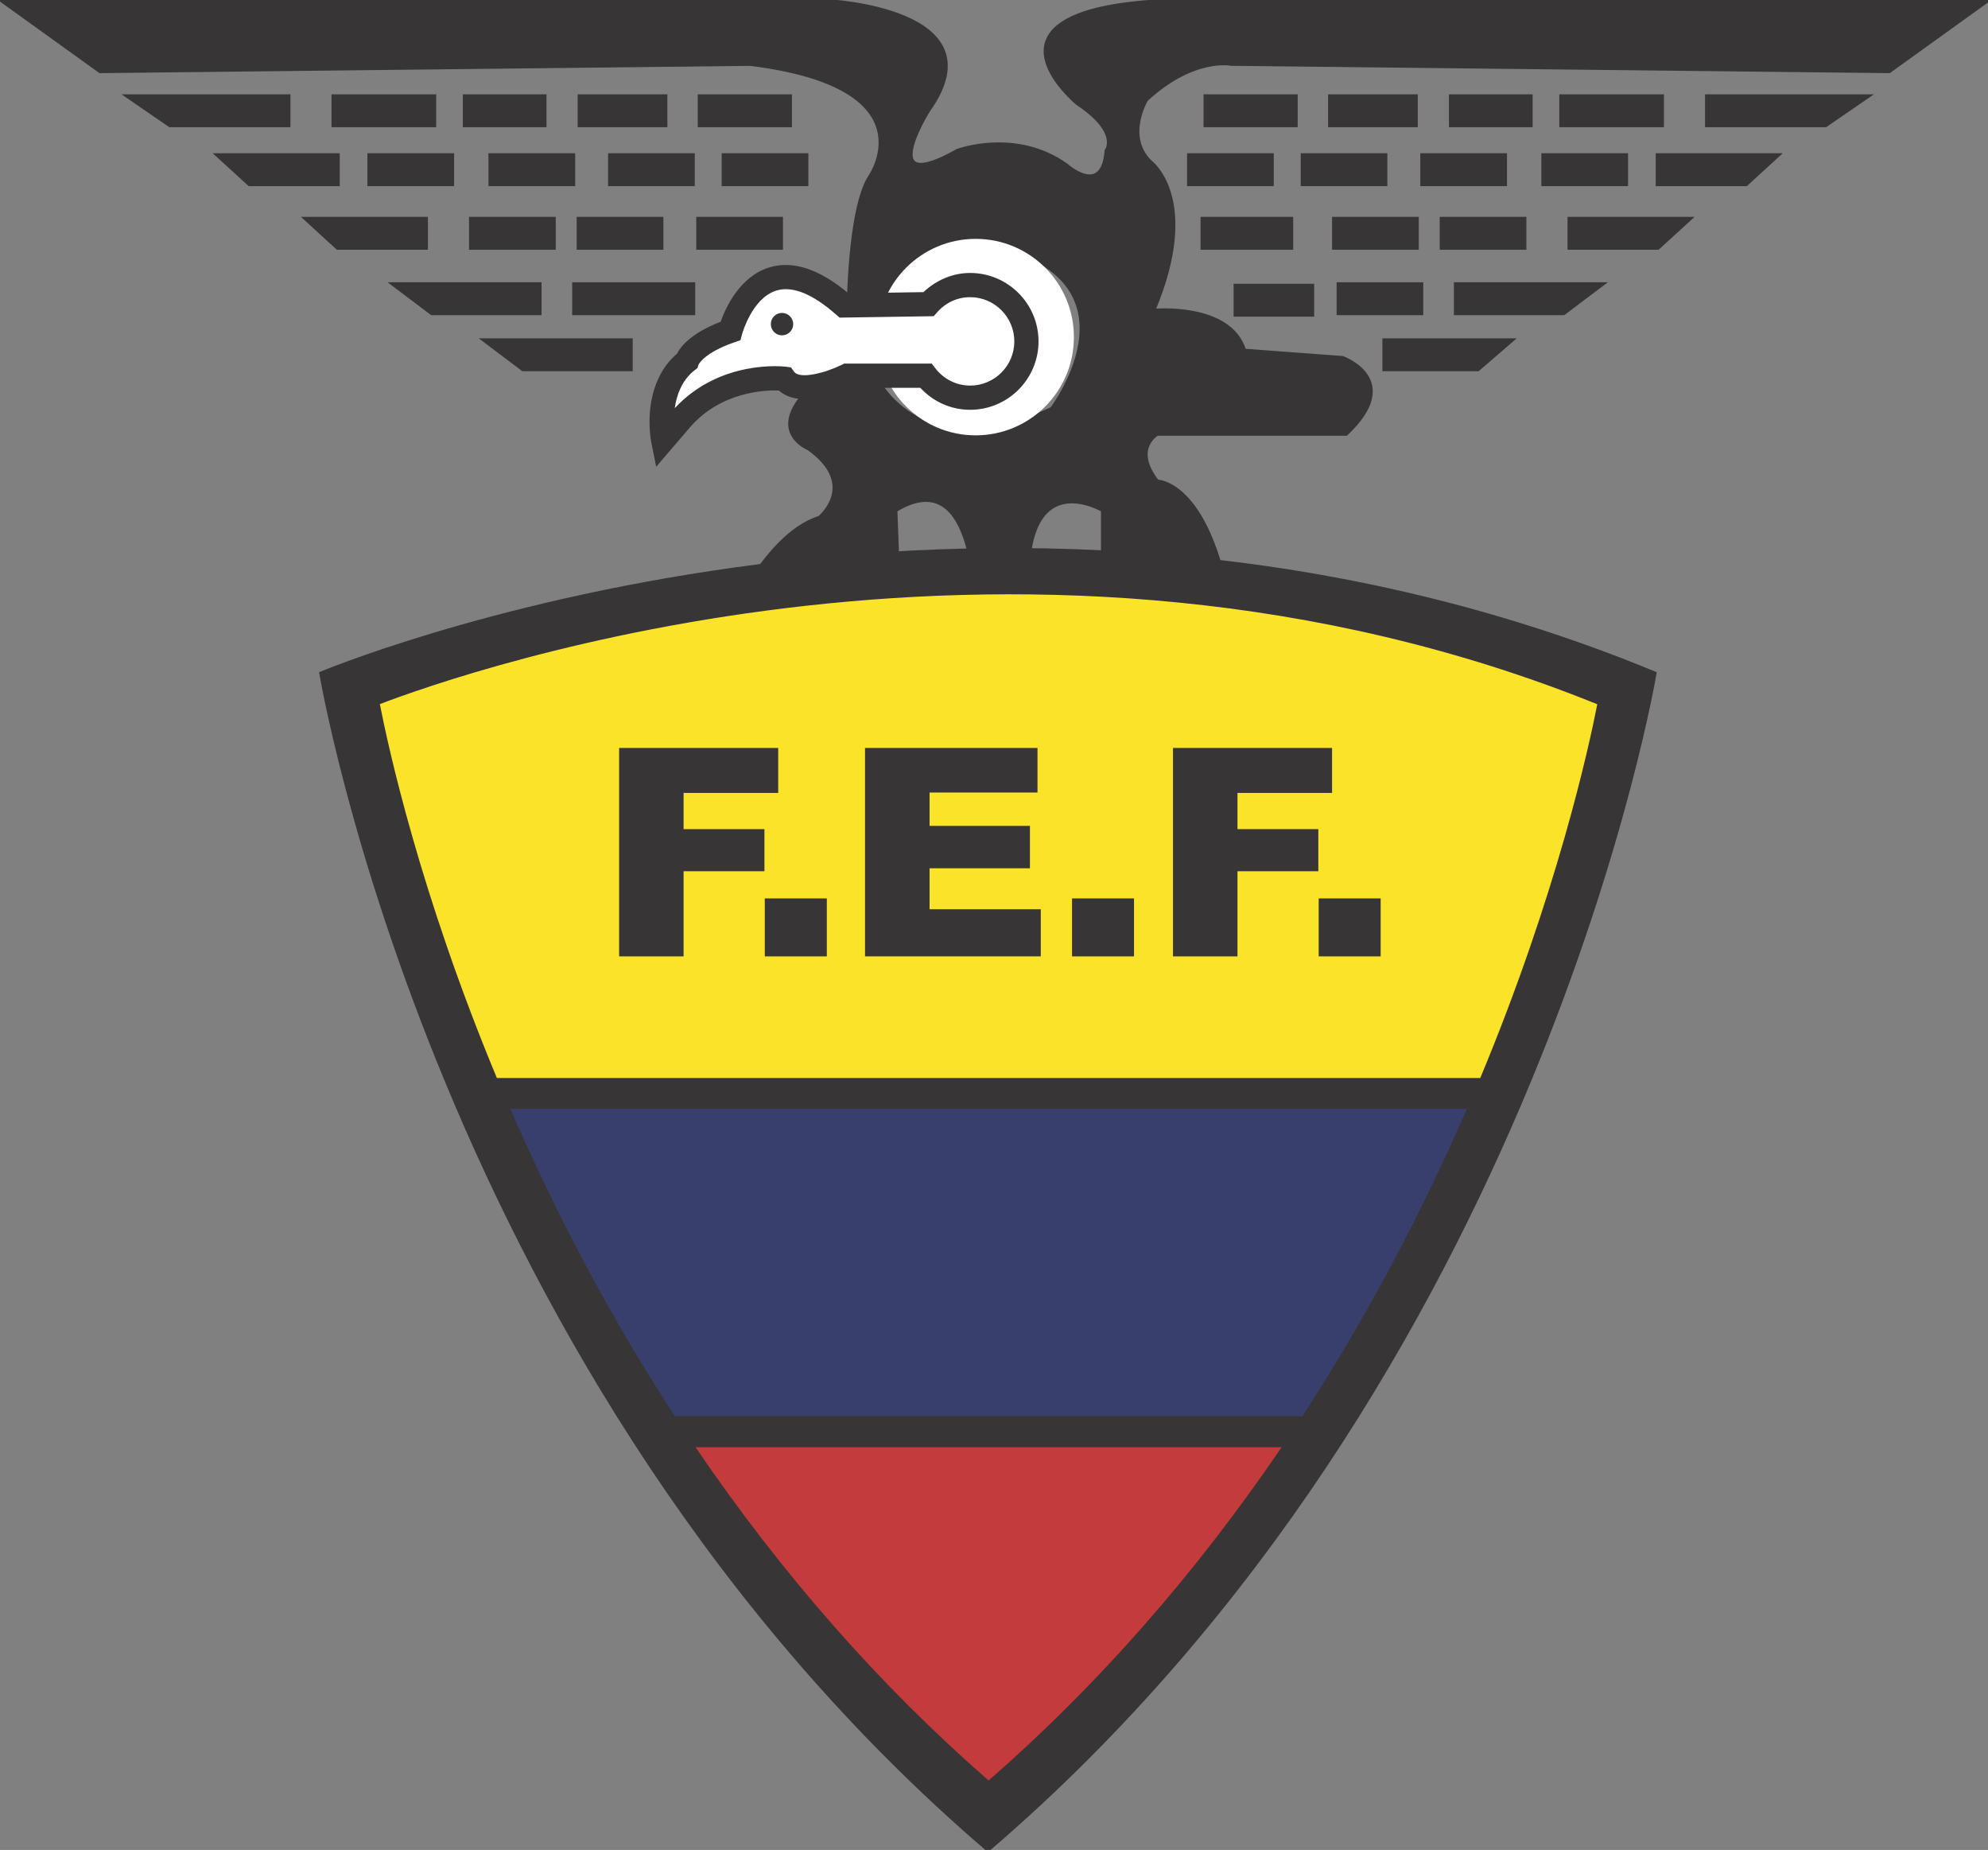 <?xml version="1.0" encoding="UTF-8" standalone="no"?>
<!-- Created with Inkscape (http://www.inkscape.org/) -->

<svg
   xmlns:dc="http://purl.org/dc/elements/1.1/"
   xmlns:cc="http://creativecommons.org/ns#"
   xmlns:rdf="http://www.w3.org/1999/02/22-rdf-syntax-ns#"
   xmlns:svg="http://www.w3.org/2000/svg"
   xmlns="http://www.w3.org/2000/svg"
   xmlns:sodipodi="http://sodipodi.sourceforge.net/DTD/sodipodi-0.dtd"
   xmlns:inkscape="http://www.inkscape.org/namespaces/inkscape"
   id="svg2985"
   version="1.1"
   inkscape:version="0.48.4 r9939"
   width="315.5"
   height="293.53"
   xml:space="preserve"
   sodipodi:docname="escudo_fef.ai"><rect width="100%" height="100%" fill="#808080" stroke="none"/><defs
     id="defs2989"><clipPath
       clipPathUnits="userSpaceOnUse"
       id="clipPath2999"><path
         d="m 0,595.276 841.89,0 L 841.89,0 0,0 0,595.276 z"
         id="path3001"
         inkscape:connector-curvature="0" /></clipPath><clipPath
       clipPathUnits="userSpaceOnUse"
       id="clipPath3015"><path
         d="m 315.917,493.455 105.493,0 0,-47.11 -105.493,0 0,47.11 z"
         id="path3017"
         inkscape:connector-curvature="0" /></clipPath></defs><sodipodi:namedview
     pagecolor="#ffffff"
     bordercolor="#666666"
     borderopacity="1"
     objecttolerance="10"
     gridtolerance="10"
     guidetolerance="10"
     inkscape:pageopacity="0"
     inkscape:pageshadow="2"
     inkscape:window-width="1366"
     inkscape:window-height="706"
     id="namedview2987"
     showgrid="false"
     inkscape:zoom="0.49320105"
     inkscape:cx="526.18127"
     inkscape:cy="372.04749"
     inkscape:window-x="-8"
     inkscape:window-y="-8"
     inkscape:window-maximized="1"
     inkscape:current-layer="g2993" /><g
     id="g2993"
     inkscape:groupmode="layer"
     inkscape:label="escudo_fef"
     transform="matrix(1.25,0,0,-1.25,0,293.53)"><g
       id="g3246"
       transform="matrix(0.439,0,0,0.439,-54.682,-16.975)"><path
         inkscape:connector-curvature="0"
         id="path3003"
         style="fill:#373536;fill-opacity:1;fill-rule:nonzero;stroke:none"
         d="m 482.865,555.024 188.08,-2.097 28.362,20.402 -238.484,0 c -57.267,-2.939 -24.703,-29.647 -24.703,-29.647 12.602,-8.402 8.403,-13.657 8.403,-13.657 -1.054,-13.662 -11.547,-4.199 -11.547,-4.199 -14.711,10.5 -31.529,4.199 -31.529,4.199 -24.164,-13.662 -8.414,11.557 -8.414,11.557 21.028,29.42 -29.407,31.747 -29.407,31.747 l -238.5,0 28.367,-20.402 188.063,2.097 c 52.53,-6.524 34.687,-32.36 34.687,-32.36 -6.321,-9.448 -6.321,-39.919 -6.321,-39.919 l 12.617,-1.049 c -1.055,19.963 25.218,22.056 25.218,22.056 50.423,-9.454 21.003,-48.329 21.003,-48.329 -37.806,-17.855 -50.423,8.415 -50.423,8.415 -3.148,18.907 -21.017,-2.11 -21.017,-2.11 0,0 7.361,7.36 -1.054,-3.148 -8.389,-10.509 2.108,-14.705 2.108,-14.705 14.71,-10.517 3.148,-19.971 3.148,-19.971 -16.804,-5.253 -28.367,-34.662 -28.367,-34.662 l 51.491,8.398 -1.054,28.372 c 24.165,14.71 23.111,-30.474 23.111,-30.474 l 15.767,-1.051 c -5.258,47.281 20.999,31.525 20.999,31.525 l 0,-29.421 36.782,1.049 c -6.308,36.772 -21.017,36.772 -21.017,36.772 -7.344,9.463 0,13.659 0,13.659 l 54.641,0 c 16.795,15.756 -1.06,22.063 -1.06,22.063 l -28.36,2.107 c -4.204,13.656 -26.275,11.557 -26.275,11.557 13.656,32.565 -1.037,43.073 -1.037,43.073 -7.35,7.356 -1.06,17.858 -1.06,17.858 13.662,12.617 24.543,10.307 24.543,10.307 l 2.239,-0.012 z" /><path
         inkscape:connector-curvature="0"
         id="path3005"
         style="fill:none;stroke:#373536;stroke-width:1;stroke-linecap:butt;stroke-linejoin:miter;stroke-miterlimit:22.926;stroke-opacity:1;stroke-dasharray:none"
         d="m 482.865,555.024 188.08,-2.097 28.362,20.402 -238.484,0 c -57.267,-2.939 -24.703,-29.647 -24.703,-29.647 12.602,-8.402 8.403,-13.657 8.403,-13.657 -1.054,-13.662 -11.547,-4.199 -11.547,-4.199 -14.711,10.5 -31.529,4.199 -31.529,4.199 -24.164,-13.662 -8.414,11.557 -8.414,11.557 21.028,29.42 -29.407,31.747 -29.407,31.747 l -238.5,0 28.367,-20.402 188.063,2.097 c 52.53,-6.524 34.687,-32.36 34.687,-32.36 -6.321,-9.448 -6.321,-39.919 -6.321,-39.919 l 12.617,-1.049 c -1.055,19.963 25.218,22.056 25.218,22.056 50.423,-9.454 21.003,-48.329 21.003,-48.329 -37.806,-17.855 -50.423,8.415 -50.423,8.415 -3.148,18.907 -21.017,-2.11 -21.017,-2.11 0,0 7.361,7.36 -1.054,-3.148 -8.389,-10.509 2.108,-14.705 2.108,-14.705 14.71,-10.517 3.148,-19.971 3.148,-19.971 -16.804,-5.253 -28.367,-34.662 -28.367,-34.662 l 51.491,8.398 -1.054,28.372 c 24.165,14.71 23.111,-30.474 23.111,-30.474 l 15.767,-1.051 c -5.258,47.281 20.999,31.525 20.999,31.525 l 0,-29.421 36.782,1.049 c -6.308,36.772 -21.017,36.772 -21.017,36.772 -7.344,9.463 0,13.659 0,13.659 l 54.641,0 c 16.795,15.756 -1.06,22.063 -1.06,22.063 l -28.36,2.107 c -4.204,13.656 -26.275,11.557 -26.275,11.557 13.656,32.565 -1.037,43.073 -1.037,43.073 -7.35,7.356 -1.06,17.858 -1.06,17.858 13.662,12.617 24.543,10.307 24.543,10.307 l 2.239,-0.012 z" /><path
         inkscape:connector-curvature="0"
         id="path3007"
         style="fill:#ffffff;fill-opacity:1;fill-rule:nonzero;stroke:none"
         d="m 434.64,476.099 c 0,-15.414 -12.49,-27.905 -27.911,-27.905 -15.4,0 -27.911,12.491 -27.911,27.905 0,15.411 12.511,27.91 27.911,27.91 15.421,0 27.911,-12.499 27.911,-27.91" /><path
         inkscape:connector-curvature="0"
         id="path3009"
         style="fill:none;stroke:#ffffff;stroke-width:1;stroke-linecap:butt;stroke-linejoin:miter;stroke-miterlimit:22.926;stroke-opacity:1;stroke-dasharray:none"
         d="m 434.64,476.099 c 0,-15.414 -12.49,-27.905 -27.911,-27.905 -15.4,0 -27.911,12.491 -27.911,27.905 0,15.411 12.511,27.91 27.911,27.91 15.421,0 27.911,-12.499 27.911,-27.91 z" /><g
         id="g3011"><g
           id="g3013" /><g
           id="g3019"><g
             id="g3021"
             clip-path="url(#clipPath3015)"><path
               inkscape:connector-curvature="0"
               id="path3023"
               style="fill:#ffffff;fill-opacity:1;fill-rule:nonzero;stroke:none"
               d="m 405.131,491.145 c -4.854,0 -9.158,-2.16 -12.135,-5.521 l -24.336,-0.371 c -25.076,22.052 -32.852,-7.349 -32.852,-7.349 -11.25,-3.887 -12.537,-8.648 -12.537,-8.648 -9.951,-7.777 -6.919,-22.911 -6.919,-22.911 l 5.19,6.056 c 12.095,13.83 29.821,11.665 29.821,11.665 4.33,-6.047 18.158,0.872 18.158,0.872 l 22.785,0 c 2.977,-3.843 7.58,-6.358 12.825,-6.358 8.987,0 16.279,7.29 16.279,16.274 0,9.007 -7.292,16.291 -16.279,16.291" /></g></g></g><path
         inkscape:connector-curvature="0"
         id="path3025"
         style="fill:#373536;fill-opacity:1;fill-rule:nonzero;stroke:none"
         d="m 336.951,474.596 1.753,0.606 0.485,1.799 c 0.028,0.104 2.891,10.439 9.943,12.567 4.605,1.39 10.398,-0.946 17.217,-6.943 l 1.014,-0.892 27.229,0.415 1.024,1.155 c 2.479,2.8 5.858,4.342 9.515,4.342 7.046,0 12.779,-5.738 12.779,-12.791 0,-7.044 -5.733,-12.774 -12.779,-12.774 -3.929,0 -7.595,1.822 -10.058,5.001 l -1.051,1.357 -25.324,0 -0.74,-0.369 c -4.567,-2.273 -12.092,-4.28 -13.749,-1.965 l -0.895,1.25 -1.526,0.186 c -0.784,0.096 -18.964,2.106 -32.082,-11.987 0.544,3.805 2.036,8.067 5.72,10.946 l 0.852,0.665 c 0,0 0.214,0.679 0.305,0.965 0.021,0.049 1.546,3.419 10.368,6.467 m 10.122,21.662 c -8.623,-2.624 -12.716,-11.827 -14.092,-15.714 -8.563,-3.318 -11.603,-7.207 -12.604,-9.21 -6.626,-5.721 -7.964,-14.066 -7.964,-19.691 0,-3.352 0.455,-5.729 0.507,-5.986 l 1.412,-7.048 9.868,11.514 c 9.029,10.325 21.84,10.679 25.633,10.537 5.913,-5.324 17.197,-0.744 20.479,0.778 l 20.405,0 c 3.747,-4.051 8.9,-6.358 14.414,-6.358 10.906,0 19.779,8.87 19.779,19.774 0,10.913 -8.873,19.791 -19.779,19.791 -5.035,0 -9.82,-2.056 -13.488,-5.541 -2.199,-0.034 -19.555,-0.298 -21.743,-0.332 -8.355,7.013 -16.033,9.554 -22.827,7.486" /><path
         inkscape:connector-curvature="0"
         id="path3027"
         style="fill:#373536;fill-opacity:1;fill-rule:nonzero;stroke:none"
         d="m 353.964,479.85 c 0,-1.788 -1.456,-3.239 -3.239,-3.239 -1.794,0 -3.238,1.451 -3.238,3.239 0,1.789 1.444,3.245 3.238,3.245 1.783,0 3.239,-1.456 3.239,-3.245" /><path
         inkscape:connector-curvature="0"
         id="path3029"
         style="fill:#373536;fill-opacity:1;fill-rule:nonzero;stroke:none"
         d="m 250.712,536.79 -30.278,0 0,9.506 30.278,0 0,-9.506 z" /><path
         inkscape:connector-curvature="0"
         id="path3031"
         style="fill:#373536;fill-opacity:1;fill-rule:nonzero;stroke:none"
         d="m 255.888,519.75 -25.076,0 0,9.515 25.076,0 0,-9.515 z" /><path
         inkscape:connector-curvature="0"
         id="path3033"
         style="fill:#373536;fill-opacity:1;fill-rule:nonzero;stroke:none"
         d="m 290.911,519.75 -25.087,0 0,9.515 25.087,0 0,-9.515 z" /><path
         inkscape:connector-curvature="0"
         id="path3035"
         style="fill:#373536;fill-opacity:1;fill-rule:nonzero;stroke:none"
         d="m 325.493,519.75 -25.073,0 0,9.515 25.073,0 0,-9.515 z" /><path
         inkscape:connector-curvature="0"
         id="path3037"
         style="fill:#373536;fill-opacity:1;fill-rule:nonzero;stroke:none"
         d="m 358.345,519.75 -25.073,0 0,9.515 25.073,0 0,-9.515 z" /><path
         inkscape:connector-curvature="0"
         id="path3039"
         style="fill:#373536;fill-opacity:1;fill-rule:nonzero;stroke:none"
         d="m 285.282,501.354 -25.076,0 0,9.515 25.076,0 0,-9.515 z" /><path
         inkscape:connector-curvature="0"
         id="path3041"
         style="fill:#373536;fill-opacity:1;fill-rule:nonzero;stroke:none"
         d="m 316.417,501.354 -25.076,0 0,9.515 25.076,0 0,-9.515 z" /><path
         inkscape:connector-curvature="0"
         id="path3043"
         style="fill:#373536;fill-opacity:1;fill-rule:nonzero;stroke:none"
         d="m 350.999,501.354 -25.075,0 0,9.515 25.075,0 0,-9.515 z" /><path
         inkscape:connector-curvature="0"
         id="path3045"
         style="fill:#373536;fill-opacity:1;fill-rule:nonzero;stroke:none"
         d="m 325.624,482.443 -35.582,0 0,9.513 35.582,0 0,-9.513 z" /><path
         inkscape:connector-curvature="0"
         id="path3047"
         style="fill:#373536;fill-opacity:1;fill-rule:nonzero;stroke:none"
         d="m 208.559,536.79 -35.024,0 -13.827,9.506 48.851,0 0,-9.506 z" /><path
         inkscape:connector-curvature="0"
         id="path3049"
         style="fill:#373536;fill-opacity:1;fill-rule:nonzero;stroke:none"
         d="m 222.813,519.75 -26.335,0 -10.407,9.515 36.742,0 0,-9.515 z" /><path
         inkscape:connector-curvature="0"
         id="path3051"
         style="fill:#373536;fill-opacity:1;fill-rule:nonzero;stroke:none"
         d="m 248.319,501.354 -26.338,0 -10.392,9.515 36.73,0 0,-9.515 z" /><path
         inkscape:connector-curvature="0"
         id="path3053"
         style="fill:#373536;fill-opacity:1;fill-rule:nonzero;stroke:none"
         d="m 281.183,482.443 -31.93,0 -12.602,9.513 44.532,0 0,-9.513 z" /><path
         inkscape:connector-curvature="0"
         id="path3055"
         style="fill:#373536;fill-opacity:1;fill-rule:nonzero;stroke:none"
         d="m 307.546,466.231 -31.918,0 -12.613,9.514 44.531,0 0,-9.514 z" /><path
         inkscape:connector-curvature="0"
         id="path3057"
         style="fill:#373536;fill-opacity:1;fill-rule:nonzero;stroke:none"
         d="m 282.613,536.79 -24.202,0 0,9.506 24.202,0 0,-9.506 z" /><path
         inkscape:connector-curvature="0"
         id="path3059"
         style="fill:#373536;fill-opacity:1;fill-rule:nonzero;stroke:none"
         d="m 317.574,536.79 -25.948,0 0,9.506 25.948,0 0,-9.506 z" /><path
         inkscape:connector-curvature="0"
         id="path3061"
         style="fill:#373536;fill-opacity:1;fill-rule:nonzero;stroke:none"
         d="m 353.588,536.79 -27.235,0 0,9.506 27.235,0 0,-9.506 z" /><path
         inkscape:connector-curvature="0"
         id="path3063"
         style="fill:#373536;fill-opacity:1;fill-rule:nonzero;stroke:none"
         d="m 575.519,536.79 30.264,0 0,9.506 -30.264,0 0,-9.506 z" /><path
         inkscape:connector-curvature="0"
         id="path3065"
         style="fill:#373536;fill-opacity:1;fill-rule:nonzero;stroke:none"
         d="m 570.334,519.75 25.067,0 0,9.515 -25.067,0 0,-9.515 z" /><path
         inkscape:connector-curvature="0"
         id="path3067"
         style="fill:#373536;fill-opacity:1;fill-rule:nonzero;stroke:none"
         d="m 535.319,519.75 25.073,0 0,9.515 -25.073,0 0,-9.515 z" /><path
         inkscape:connector-curvature="0"
         id="path3069"
         style="fill:#373536;fill-opacity:1;fill-rule:nonzero;stroke:none"
         d="m 500.737,519.75 25.057,0 0,9.515 -25.057,0 0,-9.515 z" /><path
         inkscape:connector-curvature="0"
         id="path3071"
         style="fill:#373536;fill-opacity:1;fill-rule:nonzero;stroke:none"
         d="m 467.87,519.75 25.073,0 0,9.515 -25.073,0 0,-9.515 z" /><path
         inkscape:connector-curvature="0"
         id="path3073"
         style="fill:#373536;fill-opacity:1;fill-rule:nonzero;stroke:none"
         d="m 540.937,501.354 25.062,0 0,9.515 -25.062,0 0,-9.515 z" /><path
         inkscape:connector-curvature="0"
         id="path3075"
         style="fill:#373536;fill-opacity:1;fill-rule:nonzero;stroke:none"
         d="m 509.802,501.354 25.073,0 0,9.515 -25.073,0 0,-9.515 z" /><path
         inkscape:connector-curvature="0"
         id="path3077"
         style="fill:#373536;fill-opacity:1;fill-rule:nonzero;stroke:none"
         d="m 471.772,501.354 26.789,0 0,9.515 -26.789,0 0,-9.515 z" /><path
         inkscape:connector-curvature="0"
         id="path3079"
         style="fill:#373536;fill-opacity:1;fill-rule:nonzero;stroke:none"
         d="m 511.118,482.443 25.056,0 0,9.513 -25.056,0 0,-9.513 z" /><path
         inkscape:connector-curvature="0"
         id="path3081"
         style="fill:#373536;fill-opacity:1;fill-rule:nonzero;stroke:none"
         d="m 481.333,482.015 23.29,0 0,9.506 -23.29,0 0,-9.506 z" /><path
         inkscape:connector-curvature="0"
         id="path3083"
         style="fill:#373536;fill-opacity:1;fill-rule:nonzero;stroke:none"
         d="m 617.672,536.79 35.009,0 13.828,9.506 -48.837,0 0,-9.506 z" /><path
         inkscape:connector-curvature="0"
         id="path3085"
         style="fill:#373536;fill-opacity:1;fill-rule:nonzero;stroke:none"
         d="m 603.4,519.75 26.344,0 10.403,9.515 -36.747,0 0,-9.515 z" /><path
         inkscape:connector-curvature="0"
         id="path3087"
         style="fill:#373536;fill-opacity:1;fill-rule:nonzero;stroke:none"
         d="m 577.899,501.354 26.333,0 10.42,9.515 -36.753,0 0,-9.515 z" /><path
         inkscape:connector-curvature="0"
         id="path3089"
         style="fill:#373536;fill-opacity:1;fill-rule:nonzero;stroke:none"
         d="m 545.032,482.443 31.916,0 12.62,9.513 -44.536,0 0,-9.513 z" /><path
         inkscape:connector-curvature="0"
         id="path3091"
         style="fill:#373536;fill-opacity:1;fill-rule:nonzero;stroke:none"
         d="m 524.358,466.231 27.825,0 11.018,9.514 -38.843,0 0,-9.514 z" /><path
         inkscape:connector-curvature="0"
         id="path3093"
         style="fill:#373536;fill-opacity:1;fill-rule:nonzero;stroke:none"
         d="m 543.603,536.79 24.202,0 0,9.506 -24.202,0 0,-9.506 z" /><path
         inkscape:connector-curvature="0"
         id="path3095"
         style="fill:#373536;fill-opacity:1;fill-rule:nonzero;stroke:none"
         d="m 508.656,536.79 25.934,0 0,9.506 -25.934,0 0,-9.506 z" /><path
         inkscape:connector-curvature="0"
         id="path3097"
         style="fill:#373536;fill-opacity:1;fill-rule:nonzero;stroke:none"
         d="m 472.627,536.79 27.232,0 0,9.506 -27.232,0 0,-9.506 z" /><path
         inkscape:connector-curvature="0"
         id="path3099"
         style="fill:#373536;fill-opacity:1;fill-rule:nonzero;stroke:none"
         d="m 603.702,379.204 c 0,0 -33.539,-203.907 -192.643,-340.519 l -1.559,0 C 250.413,175.297 216.842,379.204 216.842,379.204 c 0,0 191.553,80.78 386.86,0" /><path
         inkscape:connector-curvature="0"
         id="path3101"
         style="fill:#c33b3a;fill-opacity:1;fill-rule:nonzero;stroke:none"
         d="m 317.249,159.618 c 24.139,-36.683 54.482,-73.505 92.485,-106.183 l 1.467,0 c 38.006,32.678 68.331,69.5 92.476,106.183 l -186.428,0 z" /><path
         inkscape:connector-curvature="0"
         id="path3103"
         style="fill:#373536;fill-opacity:1;fill-rule:nonzero;stroke:none"
         d="M 495.251,155.169 C 470.32,118.496 441.852,86.084 410.472,58.744 c -31.406,27.358 -59.877,59.763 -84.8,96.425 l 169.579,0 z m -186.263,8.904 4.54,-6.905 c 27.034,-41.076 58.425,-77.116 93.3,-107.105 l 1.254,-1.084 4.771,0 1.253,1.084 c 34.856,29.972 66.247,66.012 93.286,107.105 l 4.546,6.905 -202.95,0 z" /><path
         inkscape:connector-curvature="0"
         id="path3105"
         style="fill:#383f6c;fill-opacity:1;fill-rule:nonzero;stroke:none"
         d="m 264.966,258.14 c 12.821,-30.481 29.873,-64.447 52.283,-98.522 l 186.428,0 c 22.419,34.075 39.459,68.041 52.294,98.522 l -291.005,0 z" /><path
         inkscape:connector-curvature="0"
         id="path3107"
         style="fill:#373536;fill-opacity:1;fill-rule:nonzero;stroke:none"
         d="m 549.106,253.685 c -13.787,-31.79 -29.841,-61.912 -47.902,-89.612 l -181.485,0 c -18.092,27.763 -34.141,57.884 -47.887,89.612 l 277.274,0 z m -290.845,8.904 2.6,-6.176 c 14.845,-35.282 32.565,-68.674 52.667,-99.239 l 1.319,-2.005 191.228,0 1.317,1.999 c 20.065,30.497 37.795,63.888 52.681,99.245 l 2.604,6.176 -304.416,0 z" /><path
         inkscape:connector-curvature="0"
         id="path3109"
         style="fill:#fbe329;fill-opacity:1;fill-rule:nonzero;stroke:none"
         d="m 555.646,257.404 c 27.729,65.686 35.91,115.373 35.91,115.373 -182.85,75.761 -362.185,0 -362.185,0 0,0 8.177,-49.687 35.906,-115.373 l 290.369,0 z" /><path
         inkscape:connector-curvature="0"
         id="path3111"
         style="fill:#373536;fill-opacity:1;fill-rule:nonzero;stroke:none"
         d="m 586.502,369.941 c -2.353,-12.087 -11.594,-54.682 -33.841,-108.082 l -284.396,0 c -22.274,53.454 -31.509,96.083 -33.847,108.121 24.557,9.403 187.402,66.509 352.084,-0.039 M 341.277,405.599 C 273.788,396.156 228.088,377.071 227.636,376.88 l -3.231,-1.365 0.57,-3.458 c 0.082,-0.504 8.585,-50.967 36.199,-116.384 l 1.149,-2.724 296.275,0 1.151,2.724 c 27.613,65.417 36.12,115.88 36.2,116.384 l 0.57,3.484 -3.26,1.35 c -95.382,39.522 -189.675,37.425 -251.982,28.708" /><path
         inkscape:connector-curvature="0"
         id="path3113"
         style="fill:#373536;fill-opacity:1;fill-rule:evenodd;stroke:none"
         d="m 303.618,357.302 46.002,0 0,-12.999 -27.363,0 0,-10.477 23.384,0 0,-12.166 -23.384,0 0,-24.62 -18.639,0 0,60.262 z" /><path
         inkscape:connector-curvature="0"
         id="path3115"
         style="fill:#373536;fill-opacity:1;fill-rule:evenodd;stroke:none"
         d="m 345.743,313.798 17.938,0 0,-16.758 -17.938,0 0,16.758 z" /><path
         inkscape:connector-curvature="0"
         id="path3117"
         style="fill:#373536;fill-opacity:1;fill-rule:evenodd;stroke:none"
         d="m 374.733,357.302 49.879,0 0,-12.888 -31.215,0 0,-9.644 29.027,0 0,-12.259 -29.027,0 0,-11.849 32.161,0 0,-13.622 -50.825,0 0,60.262 z" /><path
         inkscape:connector-curvature="0"
         id="path3119"
         style="fill:#373536;fill-opacity:1;fill-rule:evenodd;stroke:none"
         d="m 434.599,313.798 17.924,0 0,-16.758 -17.924,0 0,16.758 z" /><path
         inkscape:connector-curvature="0"
         id="path3121"
         style="fill:#373536;fill-opacity:1;fill-rule:evenodd;stroke:none"
         d="m 463.798,357.302 46.004,0 0,-12.999 -27.353,0 0,-10.477 23.382,0 0,-12.166 -23.382,0 0,-24.62 -18.651,0 0,60.262 z" /><path
         inkscape:connector-curvature="0"
         id="path3123"
         style="fill:#373536;fill-opacity:1;fill-rule:evenodd;stroke:none"
         d="m 505.938,313.798 17.918,0 0,-16.758 -17.918,0 0,16.758 z" /></g></g></svg>